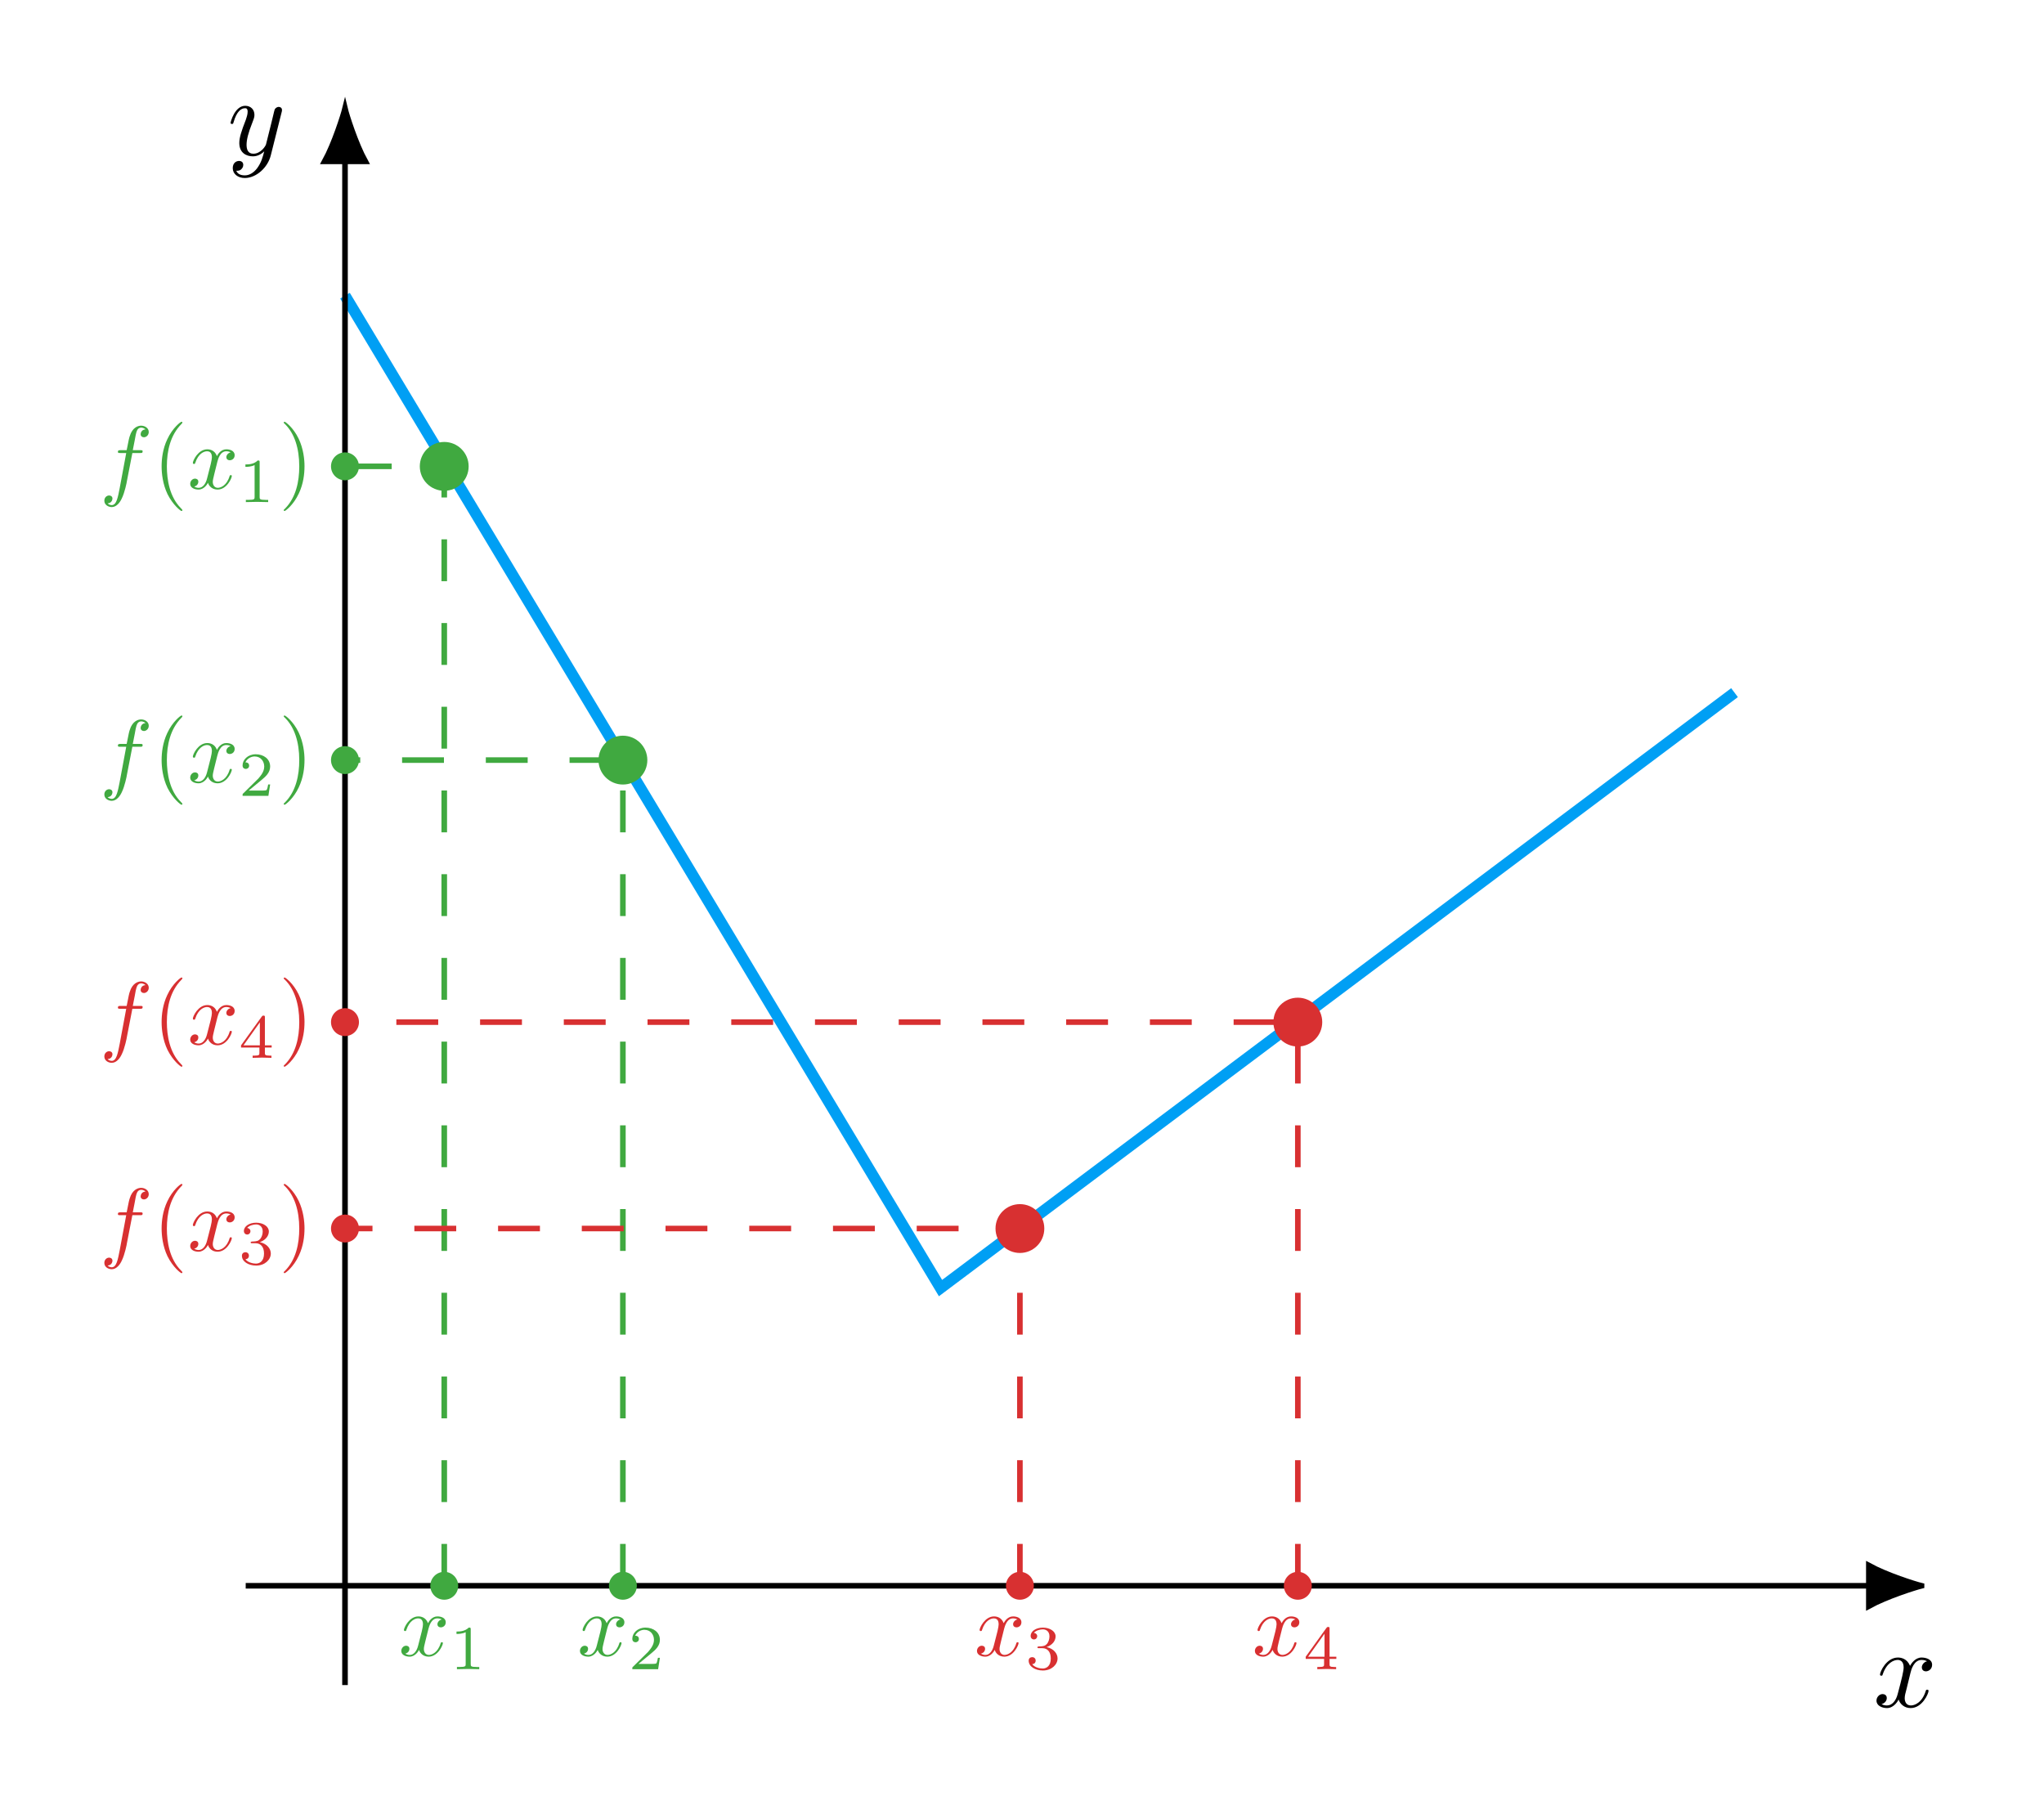 <svg xmlns="http://www.w3.org/2000/svg" xmlns:xlink="http://www.w3.org/1999/xlink" width="600" height="532.48" viewBox="0 0 145.939 129.516"><style><![CDATA[.B{overflow:visible}.C{stroke:none}.D{stroke-miterlimit:10}.E{fill:rgb(0%,0%,0%)}.F{stroke-width:.399}.G{stroke-dasharray:2.989,2.989}.H{fill:rgb(25.098%,66.273%,25.098%)}.I{fill:rgb(84.705%,18.825%,19.217%)}.J{stroke:rgb(0%,0%,0%)}]]></style><defs><symbol id="A" class="B"><path d="M3.875-3.031c.031-.109.031-.125.031-.188 0-.141-.109-.219-.234-.219-.078 0-.203.047-.281.172-.016.031-.078.281-.109.422l-.156.641-.359 1.438c-.031.125-.375.672-.906.672-.406 0-.484-.344-.484-.641 0-.359.125-.859.406-1.562.125-.328.156-.406.156-.578 0-.359-.25-.641-.656-.641-.75 0-1.047 1.156-1.047 1.219 0 .078.078.078.094.078.078 0 .094-.016.125-.141.219-.75.531-.984.812-.984.062 0 .188 0 .188.25 0 .203-.078.406-.125.562C1-1.688.859-1.234.859-.859c0 .703.5.953.969.953.312 0 .594-.141.812-.359C2.531.141 2.438.531 2.125.953c-.219.281-.516.5-.875.5-.125 0-.484-.016-.609-.328.125 0 .234 0 .344-.094.078-.078.156-.172.156-.328 0-.25-.219-.281-.297-.281-.188 0-.453.125-.453.516 0 .406.359.703.859.703.812 0 1.641-.734 1.859-1.625zm0 0" class="C"/></symbol><symbol id="B" class="B"><path d="M2.656-2.406c.047-.203.234-.938.797-.938.031 0 .234 0 .391.094-.219.047-.375.25-.375.438 0 .125.078.281.297.281.172 0 .438-.141.438-.469 0-.406-.469-.516-.75-.516-.453 0-.734.422-.828.594-.203-.516-.641-.594-.859-.594C.938-3.516.484-2.5.484-2.297c0 .078.078.078.094.078.062 0 .078-.016.094-.078C.953-3.141 1.469-3.344 1.75-3.344c.141 0 .422.062.422.531 0 .25-.125.781-.422 1.891-.125.5-.406.828-.766.828-.047 0-.234 0-.391-.094.188-.047.375-.203.375-.438 0-.219-.188-.281-.297-.281-.234 0-.438.219-.438.469 0 .359.391.531.75.531.516 0 .812-.562.828-.609.094.297.391.609.859.609.828 0 1.281-1.031 1.281-1.234 0-.078-.078-.078-.094-.078-.078 0-.094.031-.109.094-.266.844-.797 1.031-1.062 1.031-.312 0-.438-.25-.438-.516 0-.172.047-.359.141-.703zm0 0" class="C"/></symbol><symbol id="C" class="B"><path d="M2.125-1.922c.047-.172.188-.75.641-.75.031 0 .172 0 .312.078-.172.031-.312.188-.312.344 0 .109.078.219.25.219.141 0 .344-.109.344-.359 0-.344-.375-.422-.594-.422-.375 0-.594.328-.672.484-.156-.422-.5-.484-.688-.484C.75-2.812.375-2 .375-1.844c0 .078.078.078.078.078.062 0 .078-.016.094-.078.219-.672.625-.828.844-.828.125 0 .344.047.344.422 0 .203-.109.625-.344 1.516-.094.391-.312.672-.594.672-.047 0-.188 0-.328-.094C.625-.188.766-.312.766-.5.766-.672.625-.719.531-.719c-.188 0-.344.172-.344.375C.188-.062.5.062.781.062c.422 0 .656-.438.672-.484.078.25.312.484.688.484.656 0 1.016-.812 1.016-.969 0-.062-.047-.062-.078-.062-.047 0-.062.016-.078.062-.203.688-.641.844-.844.844-.25 0-.359-.219-.359-.422 0-.141.047-.281.109-.562zm0 0" class="C"/></symbol><symbol id="D" class="B"><path d="M2.344-2.547h.547c.125 0 .188 0 .188-.125 0-.078-.062-.078-.172-.078H2.375l.141-.719c.016-.141.109-.594.156-.672.047-.125.156-.219.297-.219.016 0 .188 0 .312.125-.281.016-.344.25-.344.344 0 .141.109.219.234.219.156 0 .344-.141.344-.375C3.516-4.344 3.219-4.5 2.969-4.5c-.219 0-.625.125-.812.75-.047.141-.062.203-.219 1H1.5c-.109 0-.188 0-.188.125 0 .078.062.078.172.078h.422L1.438-.031c-.125.625-.219 1.203-.562 1.203-.016 0-.188 0-.297-.125.281-.016.344-.25.344-.344C.922.562.812.484.688.484c-.172 0-.344.141-.344.375 0 .297.281.453.531.453.359 0 .609-.375.719-.625.203-.406.359-1.172.359-1.219zm0 0" class="C"/></symbol><symbol id="E" class="B"><path d="M1.5-2.844c0-.125-.016-.125-.141-.125-.281.281-.688.281-.875.281v.172c.109 0 .406 0 .656-.125v2.281c0 .141 0 .203-.453.203H.516V0L1.312-.016 2.109 0v-.156H1.938C1.5-.156 1.5-.219 1.5-.359zm0 0" class="C"/></symbol><symbol id="F" class="B"><path d="M2.25-.812h-.141c-.016.094-.062.359-.125.406-.031.031-.375.031-.438.031H.719l.906-.75c.328-.266.625-.547.625-.969 0-.547-.469-.875-1.031-.875s-.938.391-.938.797c0 .234.188.25.234.25C.625-1.922.75-2 .75-2.156c0-.078-.031-.234-.266-.234.141-.312.453-.422.656-.422.453 0 .688.359.688.719 0 .391-.281.688-.422.859L.328-.172C.281-.141.281-.125.281 0H2.125zm0 0" class="C"/></symbol><symbol id="G" class="B"><path d="M1.219-1.5c.344 0 .594.25.594.734 0 .547-.312.719-.578.719-.172 0-.562-.062-.75-.312.203-.016.25-.156.25-.25 0-.156-.109-.25-.25-.25-.125 0-.25.078-.25.25C.234-.188.703.094 1.25.094c.625 0 1.047-.422 1.047-.859 0-.359-.281-.703-.781-.812.469-.172.641-.5.641-.766 0-.359-.406-.625-.906-.625-.484 0-.875.25-.875.594 0 .156.109.25.234.25.141 0 .234-.109.234-.234S.75-2.578.609-2.594c.156-.188.469-.25.641-.25.188 0 .469.109.469.5 0 .188-.062.391-.172.531-.141.156-.266.172-.5.188-.109 0-.125 0-.141.016-.016 0-.047 0-.047.047 0 .062.047.062.125.062zm0 0" class="C"/></symbol><symbol id="H" class="B"><path d="M2.359-.734v-.156H1.875v-2c0-.094 0-.125-.109-.125-.047 0-.062 0-.109.062L.172-.891v.156h1.312v.375c0 .141 0 .203-.359.203H1V0l.672-.016L2.344 0v-.156h-.109C1.875-.156 1.875-.219 1.875-.359v-.375zm-.844-1.797v1.641H.344zm0 0" class="C"/></symbol><symbol id="I" class="B"><path d="M2.109 1.531c0-.016 0-.031-.109-.141C1.203.594 1-.625 1-1.594c0-1.109.25-2.219 1.031-3.016.078-.078.078-.094.078-.109 0-.047-.031-.062-.062-.062-.062 0-.641.438-1.016 1.25C.703-2.844.625-2.125.625-1.594c0 .5.078 1.266.422 1.984.391.781.938 1.203 1 1.203.031 0 .062-.016.062-.062zm0 0" class="C"/></symbol><symbol id="J" class="B"><path d="M1.844-1.594c0-.5-.078-1.266-.422-1.984-.375-.781-.938-1.203-1-1.203-.031 0-.062.031-.062.062 0 .016 0 .031.125.141.625.641.984 1.656.984 2.984C1.469-.5 1.234.625.453 1.422c-.094.078-.094.094-.094.109 0 .031.031.062.062.062.062 0 .641-.438 1.016-1.25.328-.688.406-1.406.406-1.938zm0 0" class="C"/></symbol><path id="K" d="M25.629 33.301c0-.551-.449-.996-.996-.996s-1 .445-1 .996.449.996 1 .996.996-.445.996-.996zm0 0"/><path id="L" d="M73.816 113.238c0-.547-.445-.996-.996-.996s-.996.449-.996.996.445.996.996.996.996-.445.996-.996zm0 0"/></defs><g fill="none" class="D"><g class="F G"><g stroke="rgb(25.098%,66.273%,25.098%)"><path d="M31.719 113.238v-79.938h-7.086"/><path d="M44.473 113.238V54.277H24.633"/></g><path d="M72.82 113.238V87.727H24.633m68.031 25.512v-40.25H24.633" stroke="rgb(84.705%,18.825%,19.217%)"/></g><path d="M24.633 21.113L67.152 91.98l56.691-42.52" stroke-width=".797" stroke="rgb(0%,62.354%,95.685%)"/></g><path d="M33.461 33.301c0-.961-.781-1.742-1.742-1.742s-1.746.781-1.746 1.742.781 1.746 1.746 1.746 1.742-.781 1.742-1.746zM46.219 54.277c0-.961-.781-1.742-1.746-1.742s-1.742.781-1.742 1.742.781 1.746 1.742 1.746 1.746-.781 1.746-1.746zm0 0" class="H"/><path d="M74.562 87.727c0-.961-.777-1.742-1.742-1.742s-1.742.781-1.742 1.742.781 1.746 1.742 1.746 1.742-.781 1.742-1.746zm19.844-14.738c0-.965-.781-1.746-1.742-1.746s-1.746.781-1.746 1.746.781 1.742 1.746 1.742 1.742-.781 1.742-1.742zm0 0" class="I"/><g class="D F J"><path d="M24.633 120.328V11.523" fill="none"/><path d="M3.761-.002C3.3.111 1.268.752-.001 1.447v-2.895C1.268-.752 3.3-.111 3.761-.002zm0 0" transform="matrix(0 -1 -1 0 24.631 11.522)" class="E"/></g><use xlink:href="#A" x="16.227" y="11.07" class="E"/><g class="D F J"><path d="M17.543 113.238h115.891" fill="none"/><path d="M137.195 113.238c-.461-.109-2.492-.75-3.762-1.445v2.895c1.27-.695 3.301-1.336 3.762-1.449zm0 0" class="E"/></g><use xlink:href="#B" x="133.746" y="121.878" class="E"/><g class="H"><path d="M32.715 113.238c0-.547-.445-.996-.996-.996s-.996.449-.996.996.445.996.996.996.996-.445.996-.996zm0 0"/><use xlink:href="#C" x="28.465" y="118.238"/><use xlink:href="#E" x="32.109" y="119.194"/><path d="M45.469 113.238c0-.547-.445-.996-.996-.996s-.996.449-.996.996.445.996.996.996.996-.445.996-.996zm0 0"/><use xlink:href="#C" x="41.221" y="118.238"/><use xlink:href="#F" x="44.865" y="119.194"/><use xlink:href="#K"/><use xlink:href="#D" x="7.106" y="34.897"/><use xlink:href="#I" x="10.914" y="34.897"/><use xlink:href="#C" x="13.394" y="34.897"/><use xlink:href="#E" x="17.038" y="35.853"/><use xlink:href="#J" x="19.898" y="34.897"/><path d="M25.629 54.277c0-.551-.449-.996-.996-.996s-1 .445-1 .996.449.996 1 .996.996-.445.996-.996zm0 0"/><use xlink:href="#D" x="7.106" y="55.873"/><use xlink:href="#I" x="10.914" y="55.873"/><use xlink:href="#C" x="13.394" y="55.873"/><use xlink:href="#F" x="17.038" y="56.83"/><use xlink:href="#J" x="19.898" y="55.873"/></g><g class="I"><use xlink:href="#L"/><use xlink:href="#C" x="69.567" y="118.238"/><use xlink:href="#G" x="73.211" y="119.194"/><use xlink:href="#L" x="19.844"/><use xlink:href="#C" x="89.41" y="118.238"/><use xlink:href="#H" x="93.054" y="119.194"/><path d="M25.629 87.727c0-.551-.449-.996-.996-.996s-1 .445-1 .996.449.996 1 .996.996-.445.996-.996zm0 0"/><use xlink:href="#D" x="7.106" y="89.322"/><use xlink:href="#I" x="10.914" y="89.322"/><use xlink:href="#C" x="13.394" y="89.322"/><use xlink:href="#G" x="17.038" y="90.279"/><use xlink:href="#J" x="19.898" y="89.322"/><use xlink:href="#K" y="39.688"/><use xlink:href="#D" x="7.106" y="74.582"/><use xlink:href="#I" x="10.914" y="74.582"/><use xlink:href="#C" x="13.394" y="74.582"/><use xlink:href="#H" x="17.038" y="75.538"/><use xlink:href="#J" x="19.898" y="74.582"/></g></svg>